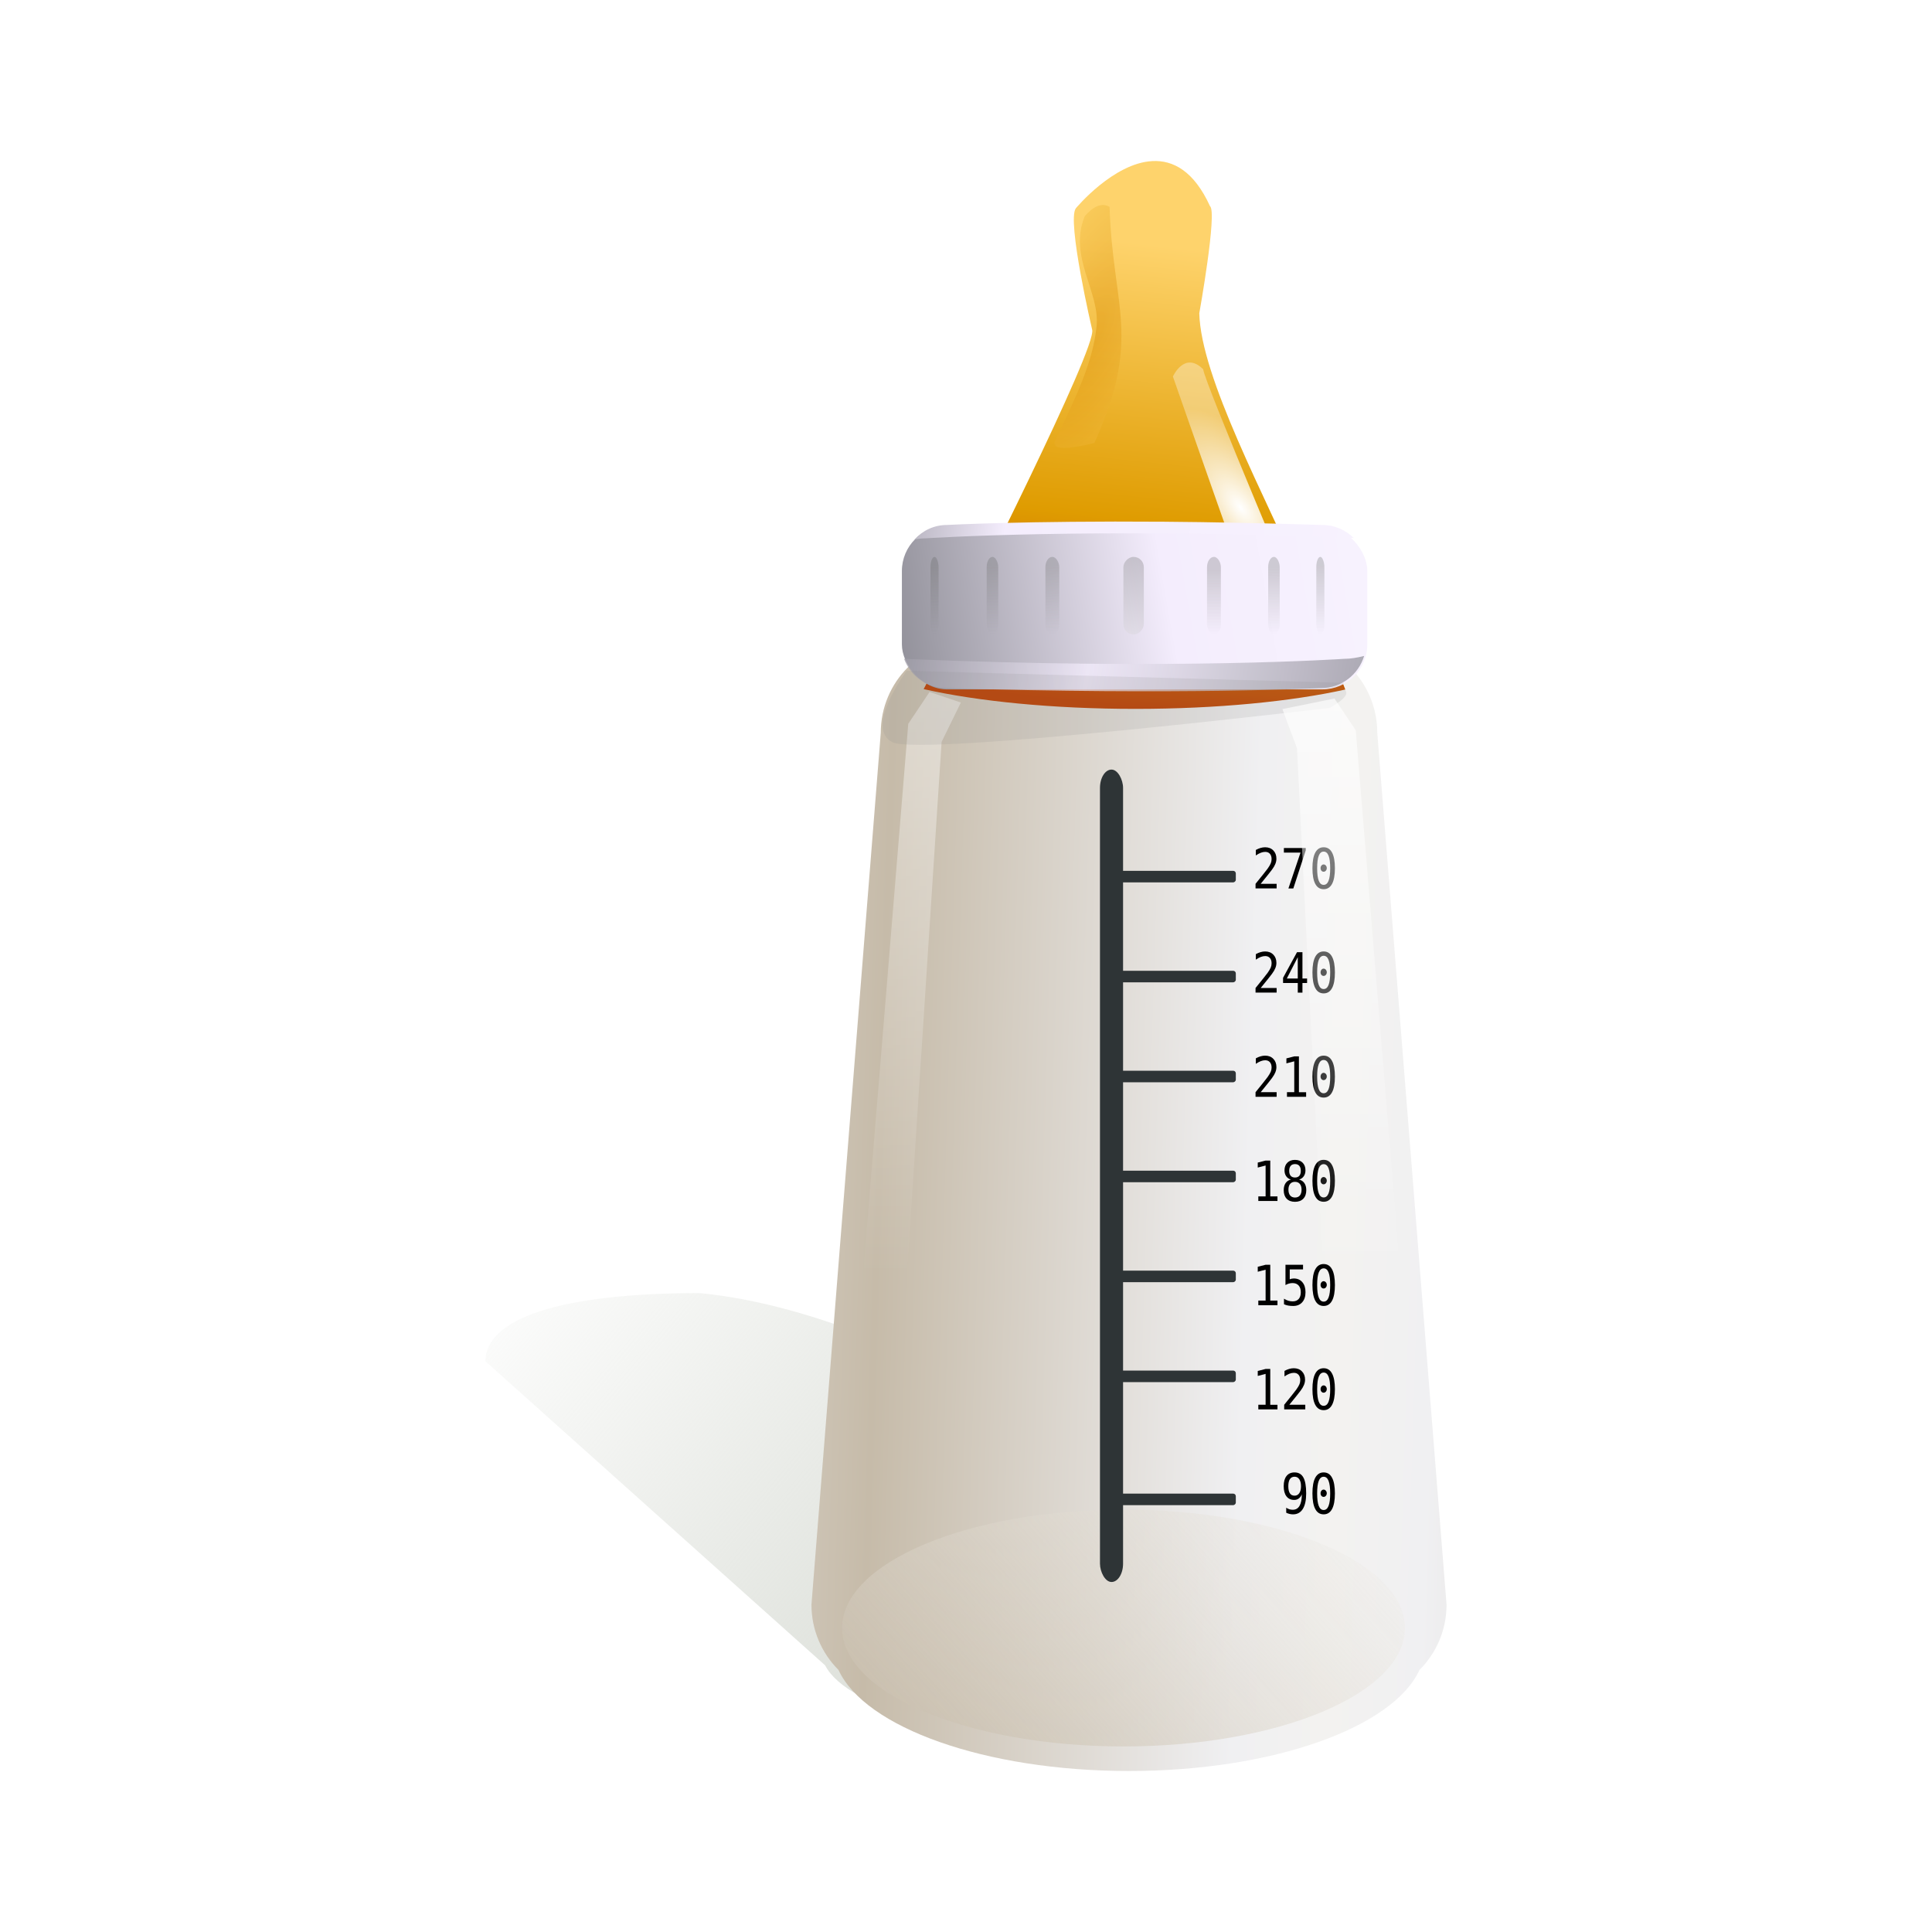 <svg:svg xmlns:dc="http://purl.org/dc/elements/1.1/" xmlns:ns1="http://sodipodi.sourceforge.net/DTD/sodipodi-0.dtd" xmlns:ns2="http://www.inkscape.org/namespaces/inkscape" xmlns:ns3="http://www.w3.org/1999/xlink" xmlns:ns5="http://creativecommons.org/ns#" xmlns:rdf="http://www.w3.org/1999/02/22-rdf-syntax-ns#" xmlns:svg="http://www.w3.org/2000/svg" height="418.139" id="svg4310" version="1.1" viewBox="-97.742 -34.841 418.139 418.139" width="418.139" ns1:docname="Documento nuevo 4" ns2:version="0.47pre4 r22446">
  <svg:defs id="defs4312">
    <svg:linearGradient gradientTransform="matrix(2.499 0 0 2.499 2510.5 282)" gradientUnits="userSpaceOnUse" id="linearGradient4086" spreadMethod="reflect" x1="-891.31" x2="-851.19" y1="-76.887" y2="-75.636" ns2:collect="always">
      <svg:stop id="stop2920" offset="0" style="stop-color:#c6bba9" />
      <svg:stop id="stop3739" offset=".798" style="stop-color:#f0f0f2" />
      <svg:stop id="stop2922" offset="1" style="stop-color:#f3f2f0" />
    </svg:linearGradient>
    <svg:linearGradient gradientUnits="userSpaceOnUse" id="linearGradient3731" x1="-999.14" x2="-947.88" y1="-58.149" y2="-89.615" ns2:collect="always">
      <svg:stop id="stop3735" offset="0" style="stop-color:#c6bba9" />
      <svg:stop id="stop3737" offset="1" style="stop-color:#f3f2f0;stop-opacity:.357" />
    </svg:linearGradient>
    <svg:filter color-interpolation-filters="sRGB" id="filter4359" ns2:collect="always">
      <svg:feGaussianBlur id="feGaussianBlur4361" stdDeviation="0.087" ns2:collect="always" />
    </svg:filter>
    <svg:filter color-interpolation-filters="sRGB" id="filter4355" ns2:collect="always">
      <svg:feGaussianBlur id="feGaussianBlur4357" stdDeviation="0.087" ns2:collect="always" />
    </svg:filter>
    <svg:filter color-interpolation-filters="sRGB" id="filter4351" ns2:collect="always">
      <svg:feGaussianBlur id="feGaussianBlur4353" stdDeviation="0.087" ns2:collect="always" />
    </svg:filter>
    <svg:filter color-interpolation-filters="sRGB" id="filter4347" ns2:collect="always">
      <svg:feGaussianBlur id="feGaussianBlur4349" stdDeviation="0.087" ns2:collect="always" />
    </svg:filter>
    <svg:filter color-interpolation-filters="sRGB" id="filter4343" ns2:collect="always">
      <svg:feGaussianBlur id="feGaussianBlur4345" stdDeviation="0.087" ns2:collect="always" />
    </svg:filter>
    <svg:filter color-interpolation-filters="sRGB" id="filter4339" ns2:collect="always">
      <svg:feGaussianBlur id="feGaussianBlur4341" stdDeviation="0.087" ns2:collect="always" />
    </svg:filter>
    <svg:filter color-interpolation-filters="sRGB" id="filter4335" ns2:collect="always">
      <svg:feGaussianBlur id="feGaussianBlur4337" stdDeviation="0.087" ns2:collect="always" />
    </svg:filter>
    <svg:linearGradient gradientUnits="userSpaceOnUse" id="linearGradient3915" x1="324" x2="334.38" y1="-84.562" y2="-184.35" ns2:collect="always">
      <svg:stop id="stop3931" offset="0" style="stop-color:#bc3f00" />
      <svg:stop id="stop3933" offset=".408" style="stop-color:#df9c01" />
      <svg:stop id="stop3935" offset="1" style="stop-color:#fed36c" />
    </svg:linearGradient>
    <svg:radialGradient cx="-808.62" cy="-135.09" gradientTransform="matrix(1 1.362 -.653 .48 -87.158 1032.2)" gradientUnits="userSpaceOnUse" id="radialGradient3917" r="5.875" ns2:collect="always" ns3:href="#linearGradient3845" />
    <svg:linearGradient id="linearGradient3845" ns2:collect="always">
      <svg:stop id="stop3847" offset="0" style="stop-color:#ffffff" />
      <svg:stop id="stop3849" offset="1" style="stop-color:#ffffff;stop-opacity:.342" />
    </svg:linearGradient>
    <svg:filter color-interpolation-filters="sRGB" height="1.11" id="filter3861" width="1.241" x="-.121" y="-.055" ns2:collect="always">
      <svg:feGaussianBlur id="feGaussianBlur3863" stdDeviation="0.591" ns2:collect="always" />
    </svg:filter>
    <svg:radialGradient cx="-804.26" cy="-130.34" gradientTransform="matrix(1.542 2.409 -3.178 5.307 1141 2462.9)" gradientUnits="userSpaceOnUse" id="radialGradient3921" r="5.875" ns2:collect="always">
      <svg:stop id="stop4390" offset="0" style="stop-color:#d98c01" />
      <svg:stop id="stop4392" offset="1" style="stop-color:#f0ba3c" />
    </svg:radialGradient>
    <svg:linearGradient gradientTransform="matrix(2.499 0 0 2.499 2407.4 334.48)" gradientUnits="userSpaceOnUse" id="linearGradient4062" x1="-848" x2="-807.69" y1="-141.36" y2="-148.43" ns2:collect="always">
      <svg:stop id="stop3891" offset="0" style="stop-color:#919099" />
      <svg:stop id="stop3897" offset=".586" style="stop-color:#f4edfd" />
      <svg:stop id="stop3893" offset="1" style="stop-color:#f7f2fe" />
    </svg:linearGradient>
    <svg:linearGradient gradientTransform="matrix(2.499 0 0 2.499 2407.4 412.6)" gradientUnits="userSpaceOnUse" id="linearGradient4059" x1="-831.33" x2="-827.93" y1="-152.83" y2="-146.11" ns2:collect="always">
      <svg:stop id="stop3953" offset="0" style="stop-color:#eeeeec" />
      <svg:stop id="stop3955" offset="1" style="stop-color:#555753" />
    </svg:linearGradient>
    <svg:linearGradient gradientTransform="matrix(2.499 0 0 2.499 2407.4 334.48)" gradientUnits="userSpaceOnUse" id="linearGradient4056" x1="-845.18" x2="-845.17" y1="-152.02" y2="-146.11" ns2:collect="always">
      <svg:stop id="stop4013" offset="0" style="stop-color:#555753" />
      <svg:stop id="stop4015" offset="1" style="stop-color:#555753;stop-opacity:0" />
    </svg:linearGradient>
    <svg:linearGradient gradientTransform="matrix(2.499 0 0 2.499 2407.4 334.48)" gradientUnits="userSpaceOnUse" id="linearGradient4053" x1="-811.72" x2="-811.76" y1="-152.09" y2="-146.11" ns2:collect="always">
      <svg:stop id="stop3977" offset="0" style="stop-color:#555753" />
      <svg:stop id="stop3979" offset="1" style="stop-color:#555753;stop-opacity:0" />
    </svg:linearGradient>
    <svg:linearGradient gradientTransform="matrix(2.499 0 0 2.499 2407.4 334.48)" gradientUnits="userSpaceOnUse" id="linearGradient4050" x1="-820.99" x2="-820.97" y1="-151.73" y2="-146.11" ns2:collect="always">
      <svg:stop id="stop3961" offset="0" style="stop-color:#555753" />
      <svg:stop id="stop3963" offset="1" style="stop-color:#555753;stop-opacity:0" />
    </svg:linearGradient>
    <svg:linearGradient gradientTransform="matrix(2.499 0 0 2.499 2407.4 334.48)" gradientUnits="userSpaceOnUse" id="linearGradient4047" x1="-815.82" x2="-815.78" y1="-151.87" y2="-146.11" ns2:collect="always">
      <svg:stop id="stop3969" offset="0" style="stop-color:#555753" />
      <svg:stop id="stop3971" offset="1" style="stop-color:#555753;stop-opacity:0" />
    </svg:linearGradient>
    <svg:linearGradient gradientTransform="matrix(2.499 0 0 2.499 2407.4 334.48)" gradientUnits="userSpaceOnUse" id="linearGradient4044" x1="-834.85" x2="-834.97" y1="-152.02" y2="-146.11" ns2:collect="always">
      <svg:stop id="stop3999" offset="0" style="stop-color:#555753" />
      <svg:stop id="stop4001" offset="1" style="stop-color:#555753;stop-opacity:0" />
    </svg:linearGradient>
    <svg:linearGradient gradientTransform="matrix(2.499 0 0 2.499 2407.4 334.48)" gradientUnits="userSpaceOnUse" id="linearGradient4041" x1="-840.16" x2="-840.16" y1="-152.02" y2="-146.11" ns2:collect="always">
      <svg:stop id="stop4005" offset="0" style="stop-color:#555753" />
      <svg:stop id="stop4007" offset="1" style="stop-color:#555753;stop-opacity:0" />
    </svg:linearGradient>
    <svg:linearGradient gradientTransform="matrix(-2.499 0 0 2.499 -1730.6 334.17)" gradientUnits="userSpaceOnUse" id="linearGradient4038" x1="-848" x2="-807.69" y1="-141.36" y2="-148.43" ns2:collect="always">
      <svg:stop id="stop3916" offset="0" style="stop-color:#919099" />
      <svg:stop id="stop3918" offset=".586" style="stop-color:#f4edfd" />
      <svg:stop id="stop3920" offset="1" style="stop-color:#9a98a2" />
    </svg:linearGradient>
    <svg:linearGradient gradientTransform="matrix(2.499 0 0 -2.499 2407.4 -407.61)" gradientUnits="userSpaceOnUse" id="linearGradient4035" x1="-853.12" x2="-807.97" y1="-142.6" y2="-148.55" ns2:collect="always">
      <svg:stop id="stop3948" offset="0" style="stop-color:#919099" />
      <svg:stop id="stop3950" offset=".303" style="stop-color:#f4edfd" />
      <svg:stop id="stop3952" offset="1" style="stop-color:#f7f2fe" />
    </svg:linearGradient>
    <svg:linearGradient gradientTransform="translate(.707 -3.182)" gradientUnits="userSpaceOnUse" id="linearGradient4032" x1="294.16" x2="294.16" y1="-12.541" y2="111.56" ns2:collect="always" ns3:href="#linearGradient4023" />
    <svg:linearGradient id="linearGradient4023" ns2:collect="always">
      <svg:stop id="stop4025" offset="0" style="stop-color:#ffffff" />
      <svg:stop id="stop4027" offset="1" style="stop-color:#ffffff;stop-opacity:0" />
    </svg:linearGradient>
    <svg:filter color-interpolation-filters="sRGB" id="filter4068" ns2:collect="always">
      <svg:feGaussianBlur id="feGaussianBlur4070" stdDeviation="0.878" ns2:collect="always" />
    </svg:filter>
    <svg:linearGradient gradientTransform="matrix(-1 0 0 1 675.25 -1.768)" gradientUnits="userSpaceOnUse" id="linearGradient4308" x1="294.16" x2="294.16" y1="-12.541" y2="111.56" ns2:collect="always" ns3:href="#linearGradient4023" />
    <svg:filter color-interpolation-filters="sRGB" id="filter5188" ns2:collect="always">
      <svg:feGaussianBlur id="feGaussianBlur5190" stdDeviation="3.052" ns2:collect="always" />
    </svg:filter>
    <svg:linearGradient gradientTransform="translate(-4.041 2.7098e-7)" gradientUnits="userSpaceOnUse" id="linearGradient5198" x1="340.77" x2="207.43" y1="707.7" y2="595.83" ns2:collect="always">
      <svg:stop id="stop5194" offset="0" style="stop-color:#d3d7cf" />
      <svg:stop id="stop5196" offset="1" style="stop-color:#d3d7cf;stop-opacity:0" />
    </svg:linearGradient>
  </svg:defs>
  <ns1:namedview bordercolor="#666666" borderopacity="1.0" id="base" pagecolor="#ffffff" showgrid="false" ns2:current-layer="layer1" ns2:cx="-36.929654" ns2:cy="121.61648" ns2:document-units="px" ns2:pageopacity="0.0" ns2:pageshadow="2" ns2:window-height="950" ns2:window-maximized="1" ns2:window-width="1280" ns2:window-x="0" ns2:window-y="25" ns2:zoom="0.98994949" />
  <svg:g id="layer1" transform="translate(-203.39 -358.13)" ns2:groupmode="layer" ns2:label="Capa 1">
    <svg:path d="m257.07 603.15c-30.079 0-46.356 5.486-46.356 14.761l73.513 65.802c4.833 9.434 31.299 16.656 63.25 16.656 35.245 0 63.847-8.772 64.062-19.625l1.625-0.125-1.688-1c-43.06-24.83-104.06-71.63-154.4-76.47z" id="path2913" style="filter:url(#filter5188);fill:url(#linearGradient5198)" ns1:nodetypes="cccscccc" />
    <svg:g id="g4072" transform="translate(12.673 491.27)">
      <svg:path d="m303.59-29.362c-11.076 0-19.993 8.917-19.993 19.993l-15 188.68c0 5.498 2.211 10.45 5.779 14.057 0.026 0.026 0.052 0.052 0.078 0.078 5.702 12.426 31.667 21.867 62.868 21.867 31.202 0 57.166-9.442 62.868-21.867 0.026-0.026 0.052-0.052 0.078-0.078 3.568-3.607 5.779-8.559 5.779-14.057l-14.99-188.68c0-11.076-8.917-19.993-19.993-19.993h-67.476z" id="rect2904" style="fill:url(#linearGradient4086)" />
      <svg:path d="m-947.88-73.882c0 8.689-11.476 15.733-25.633 15.733-14.156 0-25.633-7.044-25.633-15.733 0-8.689 11.476-15.733 25.633-15.733s25.633 7.044 25.633 15.733z" id="path3723" style="fill:url(#linearGradient3731)" transform="matrix(2.376 0 0 1.629 2649.2 304.72)" ns1:cx="-973.50928" ns1:cy="-73.882141" ns1:rx="25.632622" ns1:ry="15.733126" ns1:type="arc" />
      <svg:rect height="175.83" id="rect3968" ry="3.97" style="fill:#2e3436" width="4.998" x="331.04" y="-1.422" />
      <svg:rect height="24.991" id="rect3970" ry=".564" style="fill:#2e3436" transform="rotate(90)" width="2.499" x="155.28" y="-360.44" />
      <svg:rect height="24.991" id="rect3972" ry=".564" style="fill:#2e3436" transform="rotate(90)" width="2.499" x="20.491" y="-360.44" />
      <svg:rect height="24.991" id="rect3974" ry=".564" style="fill:#2e3436" transform="rotate(90)" width="2.499" x="63.753" y="-360.44" />
      <svg:rect height="24.991" id="rect3976" ry=".564" style="fill:#2e3436" transform="rotate(90)" width="2.499" x="107.02" y="-360.44" />
      <svg:rect height="24.991" id="rect3978" ry=".564" style="fill:#2e3436" transform="rotate(90)" width="2.499" x="128.65" y="-360.44" />
      <svg:rect height="24.991" id="rect3980" ry=".564" style="fill:#2e3436" transform="rotate(90)" width="2.499" x="85.385" y="-360.44" />
      <svg:rect height="24.991" id="rect3982" ry=".564" style="fill:#2e3436" transform="rotate(90)" width="2.499" x="42.122" y="-360.44" />
      <svg:g id="flowRoot3984" style="filter:url(#filter4359);fill:#000000" transform="matrix(2.146 0 0 2.499 2190.5 470.95)">
        <svg:path d="m-846.85-126.14c0.202 0 0.359-0.073 0.474-0.218 0.116-0.145 0.173-0.346 0.173-0.603s-0.058-0.457-0.173-0.603c-0.114-0.145-0.272-0.218-0.474-0.218-0.209 0-0.367 0.07-0.474 0.209-0.106 0.138-0.159 0.342-0.159 0.612 0 0.272 0.052 0.477 0.157 0.614 0.106 0.138 0.265 0.206 0.476 0.206m-0.844 1.479v-0.436c0.099 0.058 0.203 0.102 0.314 0.134 0.111 0.03 0.227 0.044 0.347 0.044 0.3 0 0.527-0.113 0.68-0.338 0.155-0.227 0.232-0.56 0.232-0.999-0.073 0.156-0.177 0.277-0.309 0.361-0.133 0.083-0.285 0.124-0.457 0.124-0.338 0-0.599-0.104-0.785-0.312-0.184-0.208-0.277-0.503-0.277-0.884 0-0.377 0.095-0.668 0.284-0.875 0.191-0.208 0.46-0.312 0.807-0.312 0.406 0 0.704 0.146 0.893 0.438s0.284 0.752 0.284 1.379c-0 0.589-0.114 1.039-0.342 1.351-0.227 0.309-0.556 0.464-0.989 0.464-0.114 0-0.229-0.013-0.345-0.037-0.116-0.023-0.227-0.058-0.335-0.103" id="path4303" />
        <svg:path d="m-844.23-126.35c0-0.086 0.03-0.16 0.089-0.223 0.061-0.062 0.134-0.094 0.218-0.094 0.087 0 0.163 0.031 0.225 0.094 0.062 0.062 0.094 0.137 0.094 0.223 0 0.087-0.031 0.162-0.094 0.223-0.061 0.061-0.136 0.091-0.225 0.091-0.087 0-0.161-0.03-0.22-0.089-0.058-0.059-0.087-0.134-0.087-0.225m0.312-1.43c-0.22 0-0.385 0.119-0.495 0.356-0.108 0.238-0.162 0.599-0.162 1.086 0 0.485 0.054 0.846 0.162 1.083 0.109 0.238 0.274 0.356 0.495 0.356 0.222 0 0.387-0.119 0.495-0.356 0.109-0.238 0.164-0.599 0.164-1.083 0-0.486-0.055-0.848-0.164-1.086-0.108-0.238-0.273-0.356-0.495-0.356m0-0.375c0.374 0 0.656 0.153 0.846 0.46 0.192 0.306 0.288 0.759 0.288 1.357 0 0.597-0.096 1.049-0.288 1.355-0.191 0.306-0.473 0.46-0.846 0.46s-0.656-0.153-0.846-0.46c-0.191-0.306-0.286-0.758-0.286-1.355 0-0.599 0.095-1.051 0.286-1.357 0.191-0.306 0.473-0.46 0.846-0.46" id="path4305" />
      </svg:g>
      <svg:g id="flowRoot4088" style="filter:url(#filter4355);fill:#000000" transform="matrix(2.146 0 0 2.499 2184.3 448.4)">
        <svg:path d="m-847.62-124.99h0.736v-2.675l-0.792 0.178v-0.431l0.788-0.173h0.474v3.102h0.727v0.399h-1.932v-0.399" id="path4296" />
        <svg:path d="m-844.49-124.99h1.608v0.399h-2.127v-0.399c0.292-0.308 0.548-0.58 0.767-0.816 0.219-0.236 0.37-0.402 0.453-0.499 0.156-0.191 0.262-0.345 0.317-0.462 0.055-0.119 0.082-0.24 0.082-0.363 0-0.195-0.058-0.349-0.173-0.46-0.114-0.111-0.271-0.166-0.471-0.166-0.142 0-0.292 0.026-0.448 0.077-0.156 0.052-0.322 0.13-0.497 0.234v-0.478c0.161-0.077 0.319-0.134 0.474-0.173 0.156-0.039 0.31-0.059 0.462-0.059 0.342 0 0.617 0.091 0.825 0.274 0.209 0.181 0.314 0.42 0.314 0.715 0 0.15-0.035 0.3-0.106 0.45-0.069 0.15-0.181 0.316-0.338 0.497-0.087 0.102-0.215 0.242-0.382 0.422-0.166 0.18-0.419 0.449-0.76 0.807" id="path4298" />
        <svg:path d="m-841.34-126.35c0-0.086 0.03-0.16 0.089-0.223 0.061-0.062 0.134-0.094 0.218-0.094 0.087 0 0.163 0.031 0.225 0.094 0.062 0.062 0.094 0.137 0.094 0.223 0 0.087-0.031 0.162-0.094 0.223-0.061 0.061-0.136 0.091-0.225 0.091-0.087 0-0.161-0.03-0.22-0.089-0.058-0.059-0.087-0.134-0.087-0.225m0.312-1.43c-0.22 0-0.385 0.119-0.495 0.356-0.108 0.238-0.162 0.599-0.162 1.086 0 0.485 0.054 0.846 0.162 1.083 0.109 0.238 0.274 0.356 0.495 0.356 0.222 0 0.387-0.119 0.495-0.356 0.109-0.238 0.164-0.599 0.164-1.083 0-0.486-0.055-0.848-0.164-1.086-0.108-0.238-0.273-0.356-0.495-0.356m0-0.375c0.374 0 0.656 0.153 0.846 0.46 0.192 0.306 0.288 0.759 0.288 1.357 0 0.597-0.096 1.049-0.288 1.355-0.191 0.306-0.473 0.46-0.846 0.46s-0.656-0.153-0.846-0.46c-0.191-0.306-0.286-0.758-0.286-1.355 0-0.599 0.095-1.051 0.286-1.357 0.191-0.306 0.473-0.46 0.846-0.46" id="path4300" />
      </svg:g>
      <svg:g id="flowRoot4098" style="filter:url(#filter4351);fill:#000000" transform="matrix(2.146 0 0 2.499 2184.3 425.85)">
        <svg:path d="m-847.62-124.99h0.736v-2.675l-0.792 0.178v-0.431l0.788-0.173h0.474v3.102h0.727v0.399h-1.932v-0.399" id="path4289" />
        <svg:path d="m-844.88-128.09h1.772v0.399h-1.341v0.86c0.067-0.025 0.134-0.043 0.202-0.054 0.069-0.013 0.138-0.019 0.206-0.019 0.363 0 0.65 0.107 0.863 0.321 0.213 0.214 0.319 0.504 0.319 0.87 0 0.369-0.112 0.66-0.335 0.872-0.222 0.213-0.526 0.319-0.912 0.319-0.186 0-0.356-0.013-0.511-0.037-0.153-0.025-0.291-0.062-0.413-0.113v-0.481c0.144 0.078 0.288 0.137 0.434 0.176 0.145 0.037 0.294 0.056 0.445 0.056 0.261 0 0.462-0.069 0.603-0.206 0.142-0.138 0.213-0.333 0.213-0.586 0-0.25-0.073-0.445-0.22-0.584-0.145-0.139-0.349-0.209-0.61-0.209-0.127 0-0.25 0.015-0.37 0.045-0.12 0.028-0.235 0.071-0.345 0.129v-1.758" id="path4291" />
        <svg:path d="m-841.34-126.35c0-0.086 0.03-0.16 0.089-0.223 0.061-0.062 0.134-0.094 0.218-0.094 0.087 0 0.163 0.031 0.225 0.094 0.062 0.062 0.094 0.137 0.094 0.223 0 0.087-0.031 0.162-0.094 0.223-0.061 0.061-0.136 0.091-0.225 0.091-0.087 0-0.161-0.03-0.22-0.089-0.058-0.059-0.087-0.134-0.087-0.225m0.312-1.43c-0.22 0-0.385 0.119-0.495 0.356-0.108 0.238-0.162 0.599-0.162 1.086 0 0.485 0.054 0.846 0.162 1.083 0.109 0.238 0.274 0.356 0.495 0.356 0.222 0 0.387-0.119 0.495-0.356 0.109-0.238 0.164-0.599 0.164-1.083 0-0.486-0.055-0.848-0.164-1.086-0.108-0.238-0.273-0.356-0.495-0.356m0-0.375c0.374 0 0.656 0.153 0.846 0.46 0.192 0.306 0.288 0.759 0.288 1.357 0 0.597-0.096 1.049-0.288 1.355-0.191 0.306-0.473 0.46-0.846 0.46s-0.656-0.153-0.846-0.46c-0.191-0.306-0.286-0.758-0.286-1.355 0-0.599 0.095-1.051 0.286-1.357 0.191-0.306 0.473-0.46 0.846-0.46" id="path4293" />
      </svg:g>
      <svg:g id="flowRoot4108" style="filter:url(#filter4347);fill:#000000" transform="matrix(2.146 0 0 2.499 2184.3 403.3)">
        <svg:path d="m-847.62-124.99h0.736v-2.675l-0.792 0.178v-0.431l0.788-0.173h0.474v3.102h0.727v0.399h-1.932v-0.399" id="path4282" />
        <svg:path d="m-843.92-126.25c-0.211 0-0.374 0.059-0.49 0.178-0.114 0.117-0.171 0.284-0.171 0.499 0 0.216 0.058 0.384 0.173 0.504 0.117 0.119 0.28 0.178 0.488 0.178 0.213 0 0.376-0.059 0.49-0.176 0.116-0.119 0.173-0.288 0.173-0.506 0-0.214-0.059-0.381-0.176-0.499-0.116-0.119-0.278-0.178-0.488-0.178m-0.413-0.197c-0.202-0.052-0.36-0.148-0.474-0.288-0.113-0.141-0.169-0.31-0.169-0.509 0-0.278 0.095-0.499 0.284-0.661 0.189-0.164 0.446-0.246 0.771-0.246 0.327 0 0.585 0.082 0.774 0.246 0.189 0.163 0.284 0.383 0.284 0.661 0 0.199-0.057 0.368-0.171 0.509-0.113 0.141-0.27 0.237-0.471 0.288 0.234 0.052 0.413 0.156 0.537 0.312 0.125 0.156 0.188 0.359 0.188 0.607 0 0.316-0.101 0.563-0.302 0.741-0.202 0.178-0.481 0.267-0.837 0.267-0.356 0-0.635-0.088-0.837-0.265-0.2-0.178-0.3-0.424-0.3-0.739 0-0.25 0.062-0.453 0.185-0.61 0.125-0.158 0.305-0.263 0.539-0.314m-0.171-0.753c0 0.188 0.05 0.331 0.15 0.429 0.1 0.099 0.245 0.148 0.434 0.148 0.191 0 0.336-0.049 0.436-0.148 0.1-0.099 0.15-0.241 0.15-0.429 0-0.191-0.05-0.336-0.15-0.436-0.099-0.1-0.244-0.15-0.436-0.15-0.189 0-0.334 0.051-0.434 0.152-0.1 0.1-0.15 0.245-0.15 0.434" id="path4284" />
        <svg:path d="m-841.34-126.35c0-0.086 0.03-0.16 0.089-0.223 0.061-0.062 0.134-0.094 0.218-0.094 0.087 0 0.163 0.031 0.225 0.094 0.062 0.062 0.094 0.137 0.094 0.223 0 0.087-0.031 0.162-0.094 0.223-0.061 0.061-0.136 0.091-0.225 0.091-0.087 0-0.161-0.03-0.22-0.089-0.058-0.059-0.087-0.134-0.087-0.225m0.312-1.43c-0.22 0-0.385 0.119-0.495 0.356-0.108 0.238-0.162 0.599-0.162 1.086 0 0.485 0.054 0.846 0.162 1.083 0.109 0.238 0.274 0.356 0.495 0.356 0.222 0 0.387-0.119 0.495-0.356 0.109-0.238 0.164-0.599 0.164-1.083 0-0.486-0.055-0.848-0.164-1.086-0.108-0.238-0.273-0.356-0.495-0.356m0-0.375c0.374 0 0.656 0.153 0.846 0.46 0.192 0.306 0.288 0.759 0.288 1.357 0 0.597-0.096 1.049-0.288 1.355-0.191 0.306-0.473 0.46-0.846 0.46s-0.656-0.153-0.846-0.46c-0.191-0.306-0.286-0.758-0.286-1.355 0-0.599 0.095-1.051 0.286-1.357 0.191-0.306 0.473-0.46 0.846-0.46" id="path4286" />
      </svg:g>
      <svg:g id="flowRoot4118" style="filter:url(#filter4343);fill:#000000" transform="matrix(2.146 0 0 2.499 2184.3 380.75)">
        <svg:path d="m-847.38-124.99h1.608v0.399h-2.127v-0.399c0.292-0.308 0.548-0.58 0.767-0.816 0.219-0.236 0.37-0.402 0.453-0.499 0.156-0.191 0.262-0.345 0.317-0.462 0.055-0.119 0.082-0.24 0.082-0.363 0-0.195-0.058-0.349-0.173-0.46-0.114-0.111-0.271-0.166-0.471-0.166-0.142 0-0.292 0.026-0.448 0.077-0.156 0.052-0.322 0.13-0.497 0.234v-0.478c0.161-0.077 0.319-0.134 0.474-0.173 0.156-0.039 0.31-0.059 0.462-0.059 0.342 0 0.617 0.091 0.825 0.274 0.209 0.181 0.314 0.42 0.314 0.715 0 0.15-0.035 0.3-0.106 0.45-0.069 0.15-0.181 0.316-0.338 0.497-0.087 0.102-0.215 0.242-0.382 0.422-0.166 0.18-0.419 0.449-0.76 0.807" id="path4275" />
        <svg:path d="m-844.73-124.99h0.736v-2.675l-0.792 0.178v-0.431l0.788-0.173h0.474v3.102h0.727v0.399h-1.932v-0.399" id="path4277" />
        <svg:path d="m-841.34-126.35c0-0.086 0.03-0.16 0.089-0.223 0.061-0.062 0.134-0.094 0.218-0.094 0.087 0 0.163 0.031 0.225 0.094 0.062 0.062 0.094 0.137 0.094 0.223 0 0.087-0.031 0.162-0.094 0.223-0.061 0.061-0.136 0.091-0.225 0.091-0.087 0-0.161-0.03-0.22-0.089-0.058-0.059-0.087-0.134-0.087-0.225m0.312-1.43c-0.22 0-0.385 0.119-0.495 0.356-0.108 0.238-0.162 0.599-0.162 1.086 0 0.485 0.054 0.846 0.162 1.083 0.109 0.238 0.274 0.356 0.495 0.356 0.222 0 0.387-0.119 0.495-0.356 0.109-0.238 0.164-0.599 0.164-1.083 0-0.486-0.055-0.848-0.164-1.086-0.108-0.238-0.273-0.356-0.495-0.356m0-0.375c0.374 0 0.656 0.153 0.846 0.46 0.192 0.306 0.288 0.759 0.288 1.357 0 0.597-0.096 1.049-0.288 1.355-0.191 0.306-0.473 0.46-0.846 0.46s-0.656-0.153-0.846-0.46c-0.191-0.306-0.286-0.758-0.286-1.355 0-0.599 0.095-1.051 0.286-1.357 0.191-0.306 0.473-0.46 0.846-0.46" id="path4279" />
      </svg:g>
      <svg:g id="flowRoot4128" style="filter:url(#filter4339);fill:#000000" transform="matrix(2.146 0 0 2.499 2184.3 358.2)">
        <svg:path d="m-847.38-124.99h1.608v0.399h-2.127v-0.399c0.292-0.308 0.548-0.58 0.767-0.816 0.219-0.236 0.37-0.402 0.453-0.499 0.156-0.191 0.262-0.345 0.317-0.462 0.055-0.119 0.082-0.24 0.082-0.363 0-0.195-0.058-0.349-0.173-0.46-0.114-0.111-0.271-0.166-0.471-0.166-0.142 0-0.292 0.026-0.448 0.077-0.156 0.052-0.322 0.13-0.497 0.234v-0.478c0.161-0.077 0.319-0.134 0.474-0.173 0.156-0.039 0.31-0.059 0.462-0.059 0.342 0 0.617 0.091 0.825 0.274 0.209 0.181 0.314 0.42 0.314 0.715 0 0.15-0.035 0.3-0.106 0.45-0.069 0.15-0.181 0.316-0.338 0.497-0.087 0.102-0.215 0.242-0.382 0.422-0.166 0.18-0.419 0.449-0.76 0.807" id="path4268" />
        <svg:path d="m-843.64-127.66-1.104 1.85h1.104v-1.85m-0.077-0.431h0.549v2.281h0.467v0.385h-0.467v0.835h-0.471v-0.835h-1.484v-0.448l1.407-2.218" id="path4270" />
        <svg:path d="m-841.34-126.35c0-0.086 0.03-0.16 0.089-0.223 0.061-0.062 0.134-0.094 0.218-0.094 0.087 0 0.163 0.031 0.225 0.094 0.062 0.062 0.094 0.137 0.094 0.223 0 0.087-0.031 0.162-0.094 0.223-0.061 0.061-0.136 0.091-0.225 0.091-0.087 0-0.161-0.03-0.22-0.089-0.058-0.059-0.087-0.134-0.087-0.225m0.312-1.43c-0.22 0-0.385 0.119-0.495 0.356-0.108 0.238-0.162 0.599-0.162 1.086 0 0.485 0.054 0.846 0.162 1.083 0.109 0.238 0.274 0.356 0.495 0.356 0.222 0 0.387-0.119 0.495-0.356 0.109-0.238 0.164-0.599 0.164-1.083 0-0.486-0.055-0.848-0.164-1.086-0.108-0.238-0.273-0.356-0.495-0.356m0-0.375c0.374 0 0.656 0.153 0.846 0.46 0.192 0.306 0.288 0.759 0.288 1.357 0 0.597-0.096 1.049-0.288 1.355-0.191 0.306-0.473 0.46-0.846 0.46s-0.656-0.153-0.846-0.46c-0.191-0.306-0.286-0.758-0.286-1.355 0-0.599 0.095-1.051 0.286-1.357 0.191-0.306 0.473-0.46 0.846-0.46" id="path4272" />
      </svg:g>
      <svg:g id="flowRoot4138" style="filter:url(#filter4335);fill:#000000" transform="matrix(2.146 0 0 2.499 2184.3 335.65)">
        <svg:path d="m-847.38-124.99h1.608v0.399h-2.127v-0.399c0.292-0.308 0.548-0.58 0.767-0.816 0.219-0.236 0.37-0.402 0.453-0.499 0.156-0.191 0.262-0.345 0.317-0.462 0.055-0.119 0.082-0.24 0.082-0.363 0-0.195-0.058-0.349-0.173-0.46-0.114-0.111-0.271-0.166-0.471-0.166-0.142 0-0.292 0.026-0.448 0.077-0.156 0.052-0.322 0.13-0.497 0.234v-0.478c0.161-0.077 0.319-0.134 0.474-0.173 0.156-0.039 0.31-0.059 0.462-0.059 0.342 0 0.617 0.091 0.825 0.274 0.209 0.181 0.314 0.42 0.314 0.715 0 0.15-0.035 0.3-0.106 0.45-0.069 0.15-0.181 0.316-0.338 0.497-0.087 0.102-0.215 0.242-0.382 0.422-0.166 0.18-0.419 0.449-0.76 0.807" id="path4261" />
        <svg:path d="m-845.04-128.09h2.204v0.202l-1.252 3.299h-0.495l1.219-3.102h-1.676v-0.399" id="path4263" />
        <svg:path d="m-841.34-126.35c0-0.086 0.03-0.16 0.089-0.223 0.061-0.062 0.134-0.094 0.218-0.094 0.087 0 0.163 0.031 0.225 0.094 0.062 0.062 0.094 0.137 0.094 0.223 0 0.087-0.031 0.162-0.094 0.223-0.061 0.061-0.136 0.091-0.225 0.091-0.087 0-0.161-0.03-0.22-0.089-0.058-0.059-0.087-0.134-0.087-0.225m0.312-1.43c-0.22 0-0.385 0.119-0.495 0.356-0.108 0.238-0.162 0.599-0.162 1.086 0 0.485 0.054 0.846 0.162 1.083 0.109 0.238 0.274 0.356 0.495 0.356 0.222 0 0.387-0.119 0.495-0.356 0.109-0.238 0.164-0.599 0.164-1.083 0-0.486-0.055-0.848-0.164-1.086-0.108-0.238-0.273-0.356-0.495-0.356m0-0.375c0.374 0 0.656 0.153 0.846 0.46 0.192 0.306 0.288 0.759 0.288 1.357 0 0.597-0.096 1.049-0.288 1.355-0.191 0.306-0.473 0.46-0.846 0.46s-0.656-0.153-0.846-0.46c-0.191-0.306-0.286-0.758-0.286-1.355 0-0.599 0.095-1.051 0.286-1.357 0.191-0.306 0.473-0.46 0.846-0.46" id="path4265" />
      </svg:g>
      <svg:g id="g3906" transform="translate(14.5,70)">
        <svg:g id="g3945">
          <svg:path d="m327.88-203.12c-8.463 0.435-16.562 10.219-16.562 10.219-2 2.625 3.531 26.281 3.531 26.281 1.091 3.82-26.837 59.113-31.531 68.375l-4.938 9.406c11.633 2.63 27.874 4.281 45.844 4.281 17.741 0 33.806-1.616 45.406-4.188l-2.594-6.688c-1.332-4.244-3.287-9.087-5.562-14.281-0.079-0.179-0.139-0.351-0.219-0.531-0.01-0.002-0.021 0.002-0.031 0-9.034-20.513-22.854-46.101-23.188-59.938 0 0 3.938-21.938 2.312-23.188-3.5-7.659-8.036-9.978-12.469-9.75z" id="path3025" style="fill:url(#linearGradient3915)" />
          <svg:path d="m-810.81-145.97c0 0.875 9.125 22.375 9.125 22.375s-2.141 4.625-3.266 2-8.484-23.75-8.484-23.75 1-2.25 2.625-0.625z" id="path3843" style="filter:url(#filter3861);fill:url(#radialGradient3917)" transform="matrix(2.499 0 0 2.499 2365.1 206.73)" ns1:nodetypes="ccscc" />
          <svg:path d="m-810.28-144.94c4.487 5.705 8.588 21.34 8.588 21.34 0.203 2.626-2.356 2.784-6.284 0.16 4.409-0.583-5.466-21.91-5.466-21.91s1.537-1.215 3.162 0.41z" id="path4380" style="filter:url(#filter3861);fill:url(#radialGradient3917)" transform="matrix(1.635 -.238 -.677 1.319 1564.2 -197.15)" ns1:nodetypes="ccccc" />
          <svg:path d="m313.24-191.18c-3.583 8.738 3.292 16.393 2.575 23.729-0.762 7.788-4.413 15.264-9.012 24.99-1.159 2.978 8.531 0.344 8.531 0.344 10.329-22.851 3.978-29.019 3.281-51.094-1.798-1.004-3.595-0.008-5.375 2.031z" id="path4384" style="opacity:.654;filter:url(#filter3861);fill:url(#radialGradient3921)" ns1:nodetypes="cscccc" />
        </svg:g>
      </svg:g>
      <svg:rect height="35.343" id="rect3741" ry="9.719" style="fill:url(#linearGradient4062)" width="100.73" x="288.17" y="-54.123" />
      <svg:rect height="16.788" id="rect3743" ry="2.209" style="opacity:.25;fill:url(#linearGradient4059)" transform="scale(1,-1)" width="4.418" x="336.11" y="30.666" />
      <svg:rect height="16.788" id="rect3747" ry="2.209" style="opacity:.25;fill:url(#linearGradient4056)" width="1.749" x="294.36" y="-47.454" />
      <svg:rect height="16.788" id="rect3749" ry="2.209" style="opacity:.25;fill:url(#linearGradient4053)" width="1.749" x="377.86" y="-47.454" />
      <svg:rect height="16.788" id="rect3751" ry="2.209" style="opacity:.25;fill:url(#linearGradient4050)" width="2.999" x="354.21" y="-47.454" />
      <svg:rect height="16.788" id="rect3753" ry="2.209" style="opacity:.25;fill:url(#linearGradient4047)" width="2.499" x="367.44" y="-47.454" />
      <svg:rect height="16.788" id="rect3899" ry="2.209" style="opacity:.25;fill:url(#linearGradient4044)" width="2.999" x="319.23" y="-47.454" />
      <svg:rect height="16.788" id="rect3901" ry="2.209" style="opacity:.25;fill:url(#linearGradient4041)" width="2.499" x="306.52" y="-47.454" />
      <svg:path d="m388.21-26.014c-1.202 4.003-4.889 6.951-9.294 6.951 0 0-30.302 1.562-81.221 0-4.175 0-7.678-2.645-9.059-6.326 58.417 2.499 95.2 0 95.2 0 1.517 0 2.968-0.274 4.373-0.625z" id="rect3903" style="opacity:.747;fill:url(#linearGradient4038)" ns1:nodetypes="cccccc" />
      <svg:path d="m344.95-55.066c10.001 0.073 21.477 0.312 34.207 0.703 2.651 0 5.056 1.091 6.794 2.812-56.853-2.31-92.623 0.078-92.623 0.078-0.818 0-1.638 0.106-2.421 0.234 1.767-1.912 4.216-3.124 7.029-3.124 0 0 17.011-0.923 47.014-0.703z" id="path3922" style="fill:url(#linearGradient4035)" />
      <svg:path d="m294.16-18.223 6.771 2.293-4.166 8.511-12.798 196.72-9.613-15.521 15.197-185.12 4.61-6.88z" id="rect4019" style="opacity:.654;filter:url(#filter4068);fill:url(#linearGradient4032)" ns1:nodetypes="ccccccc" />
      <svg:path d="m383.86-20.207c-1.468 1.66 3.627 1.534-3.061 5.431 0 0-88.495 10.527-94.68 7.435-6.185-3.092 3.092-15.462 3.092-15.462l94.649 2.597z" id="path3966" style="opacity:.15;fill:#888a85" ns1:nodetypes="ccscc" />
      <svg:path d="m381.79-16.808-11.271 2.293 3.166 8.511 9.798 195.22 18.113-14.021-15.197-185.12-4.61-6.88z" id="path4064" style="opacity:.654;fill:url(#linearGradient4308)" ns1:nodetypes="ccccccc" />
    </svg:g>
  </svg:g>
</svg:svg>